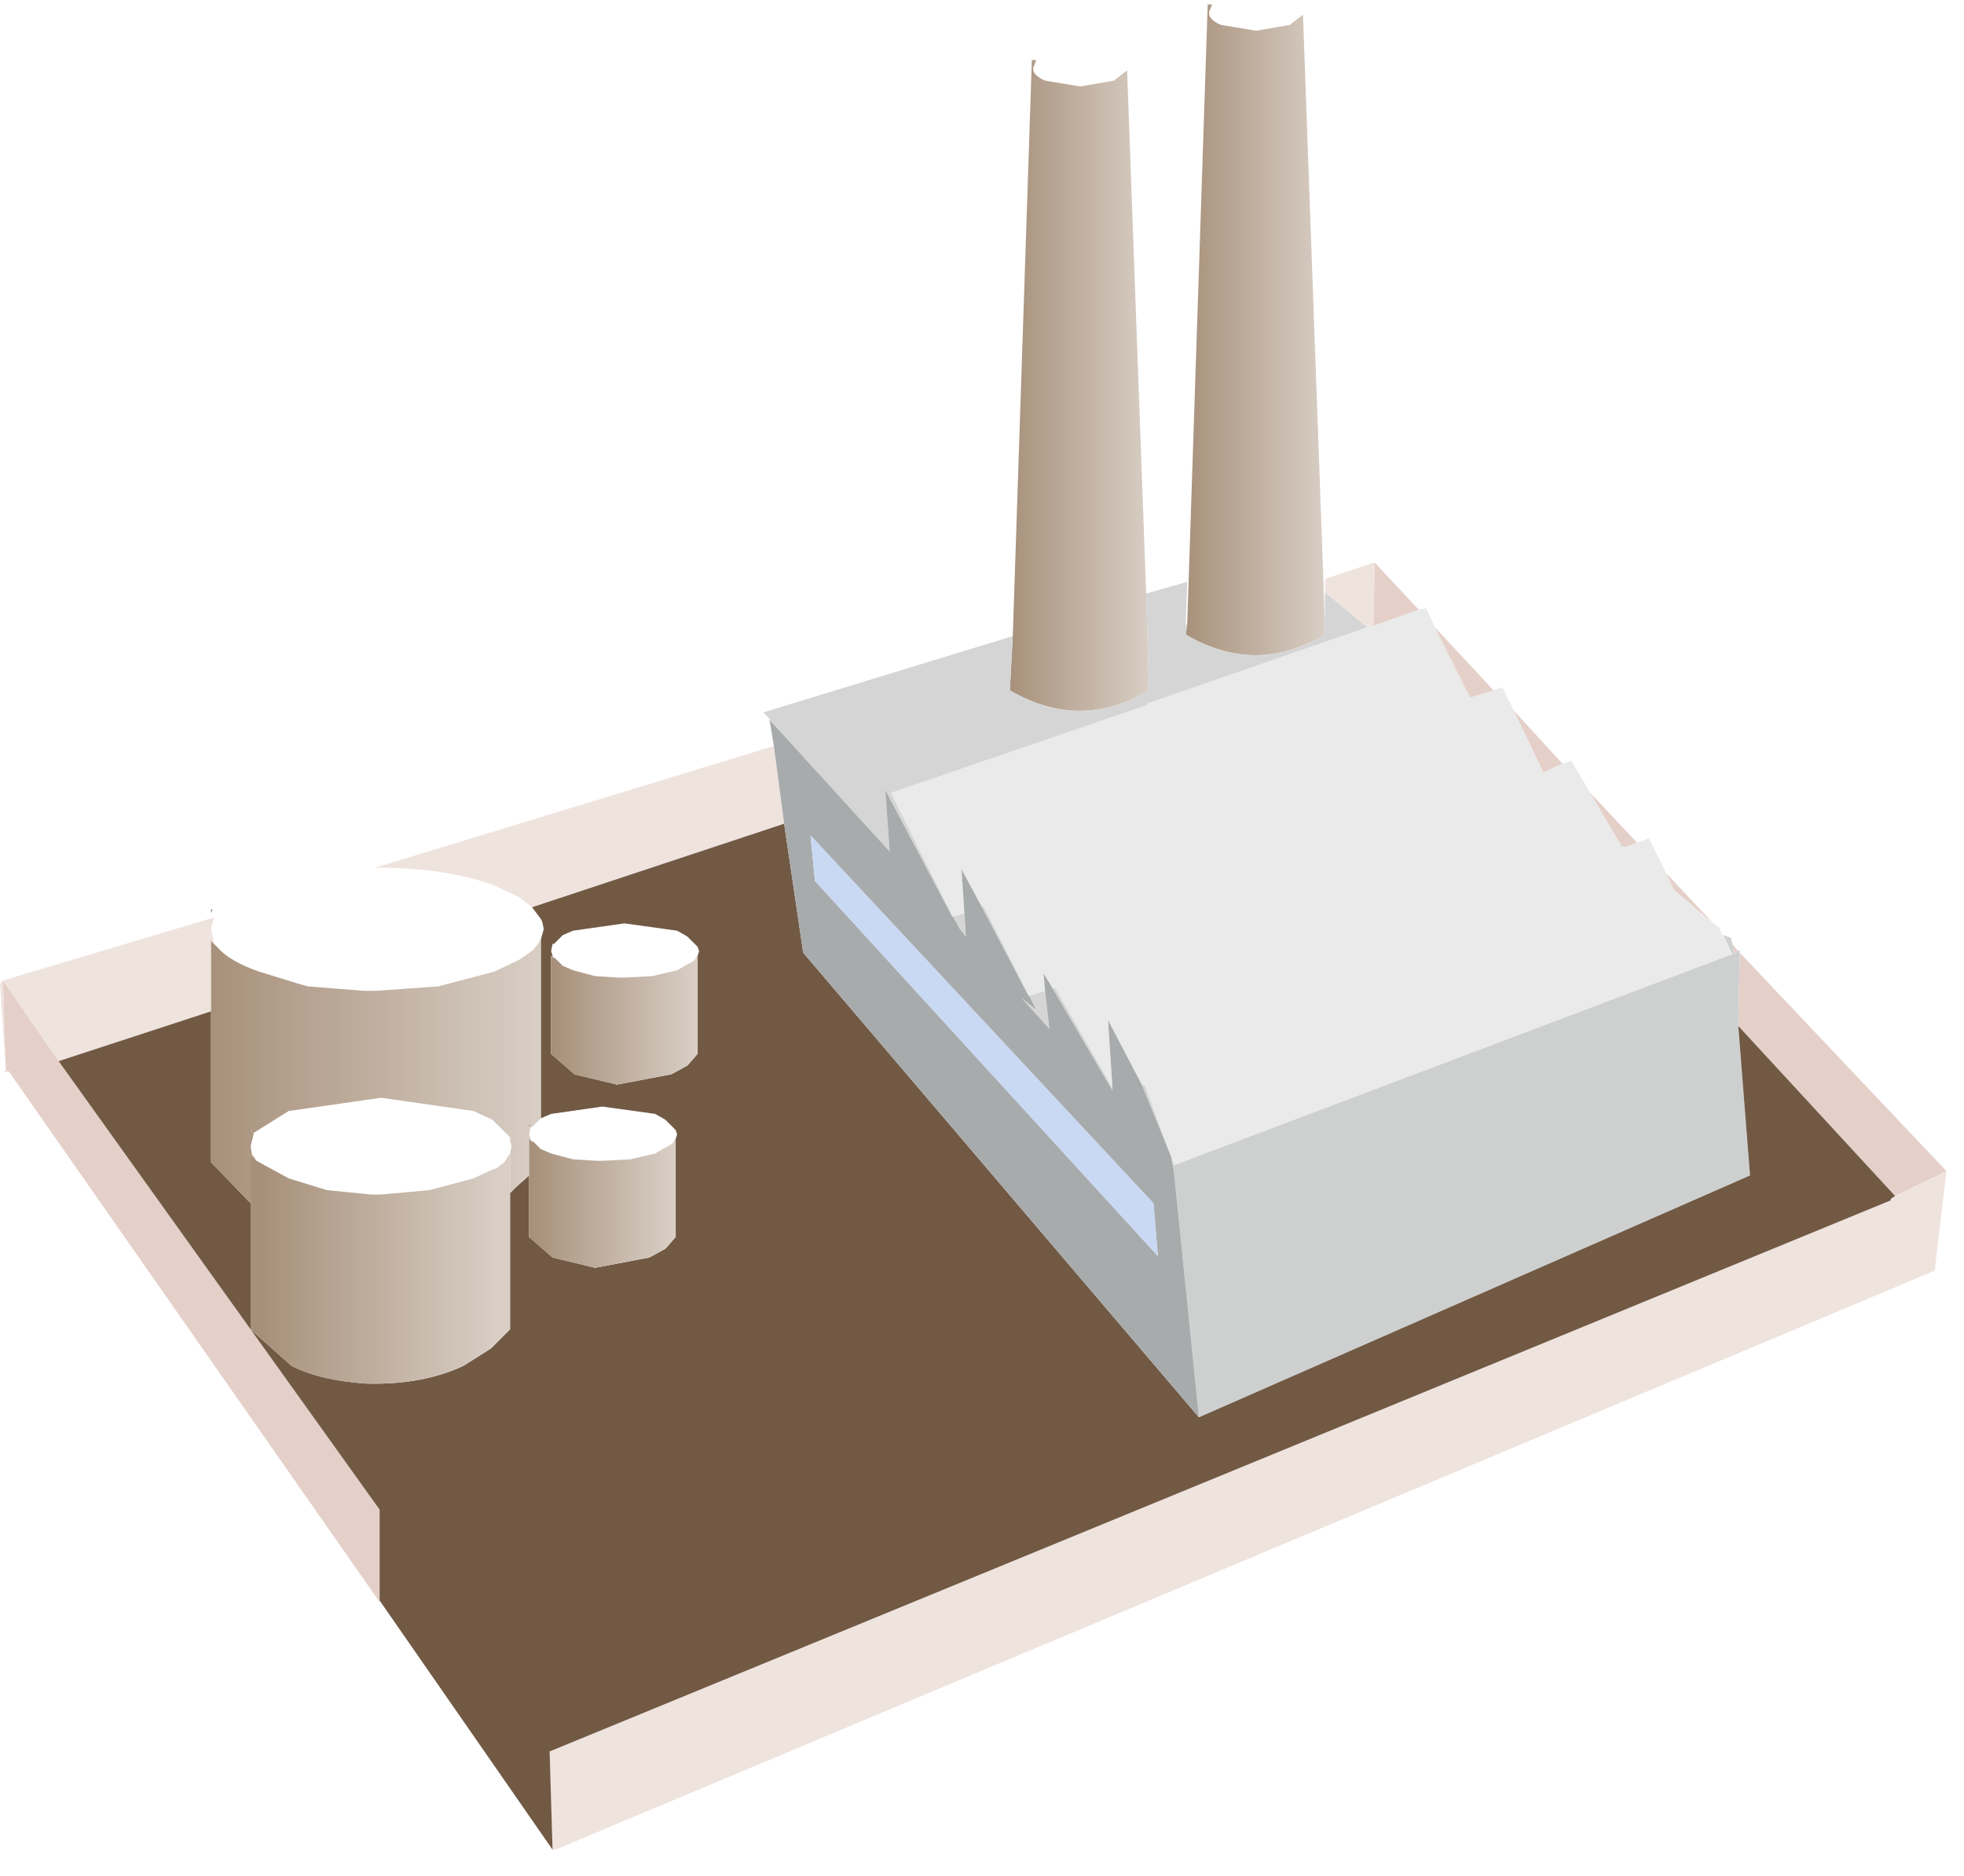<?xml version="1.0" encoding="utf-8"?>
<svg version="1.1" id="Layer_1"
xmlns="http://www.w3.org/2000/svg"
xmlns:xlink="http://www.w3.org/1999/xlink"
xmlns:author="http://www.sothink.com"
width="67px" height="64px"
xml:space="preserve">
<g id="54" transform="matrix(1, 0, 0, 1, 33.2, 20.75)">
<linearGradient
id="LinearGradID_111" gradientUnits="userSpaceOnUse" gradientTransform="matrix(0.002, 0, 0, 0.001, 423.1, 146.55)" spreadMethod ="pad" x1="-819.2" y1="0" x2="819.2" y2="0" >
<stop  offset="0" style="stop-color:#A7907A;stop-opacity:1" />
<stop  offset="1" style="stop-color:#D9CFC6;stop-opacity:1" />
</linearGradient>
<path style="fill:url(#LinearGradID_111) " d="M8.35,-20.75Q8.9 -20.45 9.6 -20.45Q10.3 -20.45 10.9 -20.75L11.3 -20.35L11.25 -20.25L10.8 -19.9L9.65 -19.7L8.45 -19.9Q8 -20.1 8.05 -20.35L8.15 -20.6L8.35 -20.75" />
<linearGradient
id="LinearGradID_112" gradientUnits="userSpaceOnUse" gradientTransform="matrix(0.003, 0, 0, 0.013, 9.6, -9.85)" spreadMethod ="pad" x1="-819.2" y1="0" x2="819.2" y2="0" >
<stop  offset="0" style="stop-color:#A7907A;stop-opacity:1" />
<stop  offset="1" style="stop-color:#D9CFC6;stop-opacity:1" />
</linearGradient>
<path style="fill:url(#LinearGradID_112) " d="M12,0.55L12 0.9Q9.65 2.3 7.25 0.9L7.3 0.55L8 -20.6L8.15 -20.6L8.05 -20.35Q8 -20.1 8.45 -19.9L9.65 -19.7L10.8 -19.9L11.25 -20.25L12 0.55" />
<linearGradient
id="LinearGradID_113" gradientUnits="userSpaceOnUse" gradientTransform="matrix(0.002, 0, 0, 0.001, 417.1, 148.45)" spreadMethod ="pad" x1="-819.2" y1="0" x2="819.2" y2="0" >
<stop  offset="0" style="stop-color:#A7907A;stop-opacity:1" />
<stop  offset="1" style="stop-color:#D9CFC6;stop-opacity:1" />
</linearGradient>
<path style="fill:url(#LinearGradID_113) " d="M4.8,-18L3.65 -17.8L2.45 -18Q2 -18.2 2.05 -18.45L2.15 -18.7L2.35 -18.85Q2.9 -18.55 3.6 -18.55L4.9 -18.85L5.3 -18.45L5.25 -18.35L4.8 -18" />
<linearGradient
id="LinearGradID_114" gradientUnits="userSpaceOnUse" gradientTransform="matrix(0.003, 0, 0, 0.013, 3.6, -7.95)" spreadMethod ="pad" x1="-819.2" y1="0" x2="819.2" y2="0" >
<stop  offset="0" style="stop-color:#A7907A;stop-opacity:1" />
<stop  offset="1" style="stop-color:#D9CFC6;stop-opacity:1" />
</linearGradient>
<path style="fill:url(#LinearGradID_114) " d="M6,2.8Q3.65 4.2 1.25 2.8L1.35 0.95L2 -18.7L2.15 -18.7L2.05 -18.45Q2 -18.2 2.45 -18L3.65 -17.8L4.8 -18L5.25 -18.35L5.9 -0.5L6 2.8" />
<path style="fill:#D5D5D5;fill-opacity:1" d="M-6.45,4.35L-7.15 3.55L1.35 0.95L1.25 2.8Q3.65 4.2 6 2.8L5.9 -0.5L7.3 -0.9L7.25 0.55L7.3 0.55L7.25 0.9Q9.65 2.3 12 0.9L12 0.55L12 -0.55L13.45 0.65L5.95 3.25L5.95 3.3L-2.8 6.3L-0.7 10.5L-0.65 10.5L-0.3 10.4L-0.25 11.2L-0.45 10.95L-0.7 10.5L-0.7 10.55L-3 6.2L-2.85 8.3L-6.45 4.35M22.2,8.15L22.1 8.15L22.05 8L22.2 8.15M1.9,13.25L0.3 10.2L0.35 10.15L1.9 13.2L1.9 13.25M2.6,14.35L1.65 13.3L2.15 13.7L1.9 13.2L1.95 13.2L2.45 13.05L2.6 14.35M4.75,16.45L2.7 12.95L2.8 12.95L4.75 16.35L4.75 16.45M5.75,16.25L5.85 16.25L6.75 18.7L5.75 16.25" />
<path style="fill:#EFE3DE;fill-opacity:1" d="M13.65,0.6L13.45 0.65L12 -0.55L12 -1L13.65 -1.55L13.7 -1.55L13.65 0.6M33.2,19.2L32.8 22.6L-14.25 42.35L-14.35 42.35L-14.45 39L31.3 20.2L31.3 20.15L31.45 20.05L33.2 19.2M-33.1,12.7L-33 15.8L-32.95 15.8L-33.05 15.85L-33.05 15.75L-33 15.8L-33.2 12.8L-33.1 12.7L-25.9 10.55L-26 10.95L-25.9 11.4L-25.9 11.45L-25.75 11.6L-25.85 11.5L-26 11.35L-26 13.75L-31.2 15.45L-33.1 12.7M-20.4,8.85L-6.8 4.7L-6.45 7.35L-15.05 10.2L-15.5 9.85L-16.35 9.45Q-18 8.85 -20.35 8.85L-20.4 8.85" />
<path style="fill:#EAEAEA;fill-opacity:1" d="M-0.4,8.9L-0.3 10.4L-0.65 10.5L-0.7 10.5L-2.8 6.3L5.95 3.3L5.95 3.25L13.45 0.65L13.65 0.6L15.2 0.05L15.45 0L15.75 0.65L16.95 3.05L17.75 2.8L18.05 2.7L18.45 3.5L19.45 5.6L20.1 5.3L20.4 5.2L21.05 6.3L22.05 8L22.1 8.15L22.2 8.15L22.65 8L23.05 7.85L23.65 9.05L23.9 9.6L24.55 10.15L24.65 10.25L25.2 10.7L25.45 10.9L25.55 11.15L25.6 11.15L25.9 11.8L6.85 19L6.75 18.7L5.85 16.25L5.75 16.25L4.6 14.05L4.75 16.35L2.8 12.95L2.7 12.95L2.4 12.45L2.45 13.05L1.95 13.2L1.9 13.2L0.35 10.15L0.3 10.2L-0.4 8.9" />
<path style="fill:#E4D0C9;fill-opacity:1" d="M13.65,0.6L13.7 -1.55L15.2 0.05L13.65 0.6M15.75,0.65L17.75 2.8L16.95 3.05L15.75 0.65M18.45,3.5L20.1 5.3L19.45 5.6L18.45 3.5M22.05,8L21.05 6.3L22.65 8L22.2 8.15L22.05 8M24.65,10.25L24.55 10.15L23.9 9.6L23.65 9.05L25.2 10.7L24.65 10.25M25.9,11.45L26.1 11.7L25.95 11.8L25.9 11.45M26.1,14.25L26.15 11.75L33.2 19.2L31.45 20.05L26.1 14.25M-31.2,15.45L-20.25 30.75L-20.25 33.85L-20.25 33.9L-32.9 15.8L-32.95 15.8L-33 15.8L-33.1 12.7L-31.2 15.45" />
<path style="fill:#CED0D0;fill-opacity:1" d="M26.1,14.25L26.5 19.35L7.7 27.6L6.85 19.25L6.75 18.7L6.85 19L25.9 11.8L25.6 11.15L25.85 11.25L25.9 11.45L25.95 11.8L26.1 11.7L26.15 11.65L26.15 11.75L26.1 14.25" />
<path style="fill:#715944;fill-opacity:1" d="M-20.25,30.75L-31.2 15.45L-26 13.75L-26 18.9L-24.65 20.3L-24.65 24.6L-23.25 25.85Q-22.25 26.35 -20.7 26.45Q-18.8 26.5 -17.4 25.85L-16.45 25.25L-15.8 24.6L-15.8 19.95L-15.6 19.75L-15.15 19.35L-15.15 21.45L-14.35 22.15L-12.9 22.5L-11.05 22.15L-10.5 21.85L-10.15 21.45L-10.15 18.1L-10.1 17.95L-10.15 17.8L-10.5 17.45L-10.85 17.25L-12.65 17L-14.4 17.25L-14.75 17.4L-14.75 11.3L-14.65 10.95L-14.7 10.7L-14.75 10.6L-15.05 10.2L-6.45 7.35L-5.8 11.75L7.7 27.6L26.5 19.35L26.1 14.25L31.45 20.05L31.3 20.15L31.3 20.2L-14.45 39L-14.35 42.35L-20.25 33.85L-20.25 30.75M-14.3,11.95L-14.4 11.85L-14.4 15.2L-13.6 15.9L-12.15 16.25L-10.3 15.9L-9.75 15.6L-9.4 15.2L-9.4 11.85L-9.35 11.7L-9.4 11.55L-9.75 11.2L-10.1 11L-11.9 10.75L-13.65 11L-14 11.15L-14.3 11.45L-14.35 11.45L-14.4 11.7L-14.35 11.85L-14.35 11.9L-14.25 11.95L-14.3 11.95" />
<path style="fill:#A8ABAC;fill-opacity:1" d="M-6.8,4.7L-6.95 3.8L-6.45 4.35L-2.85 8.3L-3 6.2L-0.7 10.55L-0.7 10.5L-0.45 10.95L-0.25 11.2L-0.3 10.4L-0.4 8.9L0.3 10.2L1.9 13.25L1.9 13.2L2.15 13.7L1.65 13.3L2.6 14.35L2.45 13.05L2.4 12.45L2.7 12.95L4.75 16.45L4.75 16.35L4.6 14.05L5.75 16.25L6.75 18.7L6.85 19.25L7.7 27.6L-5.8 11.75L-6.45 7.35L-6.8 4.7M6.15,20.3L-5.55 7.75L-5.4 9.3L6.3 22.1L6.15 20.3" />
<path style="fill:#C9D8F3;fill-opacity:1" d="M6.3,22.1L-5.4 9.3L-5.55 7.75L6.15 20.3L6.3 22.1" />
<linearGradient
id="LinearGradID_115" gradientUnits="userSpaceOnUse" gradientTransform="matrix(0.003, 0, 0, 0.001, 203.25, 122.55)" spreadMethod ="pad" x1="-819.2" y1="0" x2="819.2" y2="0" >
<stop  offset="0" style="stop-color:#A7907A;stop-opacity:1" />
<stop  offset="1" style="stop-color:#D9CFC6;stop-opacity:1" />
</linearGradient>
<path style="fill:url(#LinearGradID_115) " d="M-9.45,11.9L-9.5 12L-9.65 12.1L-9.75 12.15L-10.1 12.35L-10.95 12.55L-11.9 12.6L-12.05 12.6L-12.1 12.6L-12.9 12.55L-13.65 12.35L-14 12.2L-14.25 11.95L-14.35 11.9L-14.35 11.85L-14.4 11.7L-14.35 11.45L-14.3 11.45L-14 11.15L-13.65 11L-11.9 10.75L-10.1 11L-9.75 11.2L-9.4 11.55L-9.35 11.7L-9.4 11.85L-9.45 11.9" />
<linearGradient
id="LinearGradID_116" gradientUnits="userSpaceOnUse" gradientTransform="matrix(0.003, 0, 0, 0.002, -11.9, 13.2)" spreadMethod ="pad" x1="-819.2" y1="0" x2="819.2" y2="0" >
<stop  offset="0" style="stop-color:#A7907A;stop-opacity:1" />
<stop  offset="1" style="stop-color:#D9CFC6;stop-opacity:1" />
</linearGradient>
<path style="fill:url(#LinearGradID_116) " d="M-9.4,11.85L-9.4 15.2L-9.75 15.6L-10.3 15.9L-12.15 16.25L-13.6 15.9L-14.4 15.2L-14.4 11.85L-14.3 11.95L-14.25 11.95L-14 12.2L-13.65 12.35L-12.9 12.55L-12.1 12.6L-12.05 12.6L-11.9 12.6L-10.95 12.55L-10.1 12.35L-9.75 12.15L-9.65 12.1L-9.5 12L-9.45 11.9L-9.4 11.85" />
<linearGradient
id="LinearGradID_117" gradientUnits="userSpaceOnUse" gradientTransform="matrix(0.007, 0, 0, 0.003, 464.75, 260.95)" spreadMethod ="pad" x1="-819.2" y1="0" x2="819.2" y2="0" >
<stop  offset="0" style="stop-color:#A7907A;stop-opacity:1" />
<stop  offset="1" style="stop-color:#D9CFC6;stop-opacity:1" />
</linearGradient>
<path style="fill:url(#LinearGradID_117) " d="M-25.9,11.45L-25.9 11.4L-26 10.95L-25.9 10.55L-25.9 10.5L-25.85 10.4L-24.35 9.45Q-22.7 8.85 -20.4 8.85L-20.35 8.85Q-18 8.85 -16.35 9.45L-15.5 9.85L-15.05 10.2L-14.75 10.6L-14.7 10.7L-14.65 10.95L-14.75 11.3L-14.85 11.45L-15 11.65L-15.35 11.9L-15.5 12L-16.35 12.4L-18.25 12.9L-20.35 13.05L-20.45 13.05L-20.7 13.05L-20.8 13.05L-22.7 12.9L-23.05 12.8L-24.35 12.4Q-25.35 12.05 -25.75 11.6L-25.9 11.45" />
<linearGradient
id="LinearGradID_118" gradientUnits="userSpaceOnUse" gradientTransform="matrix(0.007, 0, 0, 0.005, -20.4, 14.4)" spreadMethod ="pad" x1="-819.2" y1="0" x2="819.2" y2="0" >
<stop  offset="0" style="stop-color:#A7907A;stop-opacity:1" />
<stop  offset="1" style="stop-color:#D9CFC6;stop-opacity:1" />
</linearGradient>
<path style="fill:url(#LinearGradID_118) " d="M-24.55,18.75L-24.65 18.65L-24.65 20.3L-26 18.9L-26 13.75L-26 11.35L-25.85 11.5L-25.75 11.6Q-25.35 12.05 -24.35 12.4L-23.05 12.8L-22.7 12.9L-20.8 13.05L-20.7 13.05L-20.45 13.05L-20.35 13.05L-18.25 12.9L-16.35 12.4L-15.5 12L-15.35 11.9L-15 11.65L-14.85 11.45L-14.75 11.3L-14.75 17.4L-15.05 17.7L-15.1 17.7L-15.15 17.95L-15.1 18.1L-15.1 18.15L-15 18.2L-15.05 18.2L-15.15 18.1L-15.15 19.35L-15.6 19.75L-15.8 19.95L-15.8 18.6L-15.75 18.35L-15.8 18.15L-15.8 18.05L-16.4 17.45L-17.05 17.15L-20.2 16.7L-23.35 17.15L-24.55 17.9L-24.55 17.95L-24.65 18.35L-24.6 18.65L-24.55 18.7L-24.45 18.85L-24.55 18.75M-15.15,17.6L-15.15 17.7L-15.1 17.65L-15.15 17.6M-25.95,10.3L-26 10.4L-26 10.25L-25.95 10.3M-24.65,17.8L-24.65 17.9L-24.6 17.8L-24.65 17.8" />
<linearGradient
id="LinearGradID_119" gradientUnits="userSpaceOnUse" gradientTransform="matrix(0.003, 0, 0, 0.001, 202.5, 128.8)" spreadMethod ="pad" x1="-819.2" y1="0" x2="819.2" y2="0" >
<stop  offset="0" style="stop-color:#A7907A;stop-opacity:1" />
<stop  offset="1" style="stop-color:#D9CFC6;stop-opacity:1" />
</linearGradient>
<path style="fill:url(#LinearGradID_119) " d="M-10.2,18.15L-10.25 18.25L-10.4 18.35L-10.5 18.4L-10.85 18.6L-11.7 18.8L-12.65 18.85L-12.8 18.85L-12.85 18.85L-13.65 18.8L-14.4 18.6L-14.75 18.45L-15 18.2L-15.1 18.15L-15.1 18.1L-15.15 17.95L-15.1 17.7L-15.05 17.7L-14.75 17.4L-14.4 17.25L-12.65 17L-10.85 17.25L-10.5 17.45L-10.15 17.8L-10.1 17.95L-10.15 18.1L-10.2 18.15" />
<linearGradient
id="LinearGradID_120" gradientUnits="userSpaceOnUse" gradientTransform="matrix(0.003, 0, 0, 0.002, -12.65, 19.45)" spreadMethod ="pad" x1="-819.2" y1="0" x2="819.2" y2="0" >
<stop  offset="0" style="stop-color:#A7907A;stop-opacity:1" />
<stop  offset="1" style="stop-color:#D9CFC6;stop-opacity:1" />
</linearGradient>
<path style="fill:url(#LinearGradID_120) " d="M-15.15,18.1L-15.05 18.2L-15 18.2L-14.75 18.45L-14.4 18.6L-13.65 18.8L-12.85 18.85L-12.8 18.85L-12.65 18.85L-11.7 18.8L-10.85 18.6L-10.5 18.4L-10.4 18.35L-10.25 18.25L-10.2 18.15L-10.15 18.1L-10.15 21.45L-10.5 21.85L-11.05 22.15L-12.9 22.5L-14.35 22.15L-15.15 21.45L-15.15 19.35L-15.15 18.1M-15.1,17.65L-15.15 17.7L-15.15 17.6L-15.1 17.65" />
<linearGradient
id="LinearGradID_121" gradientUnits="userSpaceOnUse" gradientTransform="matrix(0.005, 0, 0, 0.002, 361.2, 214.9)" spreadMethod ="pad" x1="-819.2" y1="0" x2="819.2" y2="0" >
<stop  offset="0" style="stop-color:#A7907A;stop-opacity:1" />
<stop  offset="1" style="stop-color:#D9CFC6;stop-opacity:1" />
</linearGradient>
<path style="fill:url(#LinearGradID_121) " d="M-15.9,18.75L-16 18.9L-16.25 19.1L-16.4 19.15L-17.05 19.45L-18.55 19.85L-20.2 20L-20.3 20L-20.5 20L-20.55 20L-22.05 19.85L-23.35 19.45L-24.45 18.85L-24.55 18.7L-24.6 18.65L-24.65 18.35L-24.55 17.95L-24.55 17.9L-23.35 17.15L-20.2 16.7L-17.05 17.15L-16.4 17.45L-15.8 18.05L-15.8 18.15L-15.75 18.35L-15.8 18.6L-15.9 18.75" />
<linearGradient
id="LinearGradID_122" gradientUnits="userSpaceOnUse" gradientTransform="matrix(0.005, 0, 0, 0.004, -20.25, 21.05)" spreadMethod ="pad" x1="-819.2" y1="0" x2="819.2" y2="0" >
<stop  offset="0" style="stop-color:#A7907A;stop-opacity:1" />
<stop  offset="1" style="stop-color:#D9CFC6;stop-opacity:1" />
</linearGradient>
<path style="fill:url(#LinearGradID_122) " d="M-24.45,18.85L-23.35 19.45L-22.05 19.85L-20.55 20L-20.5 20L-20.3 20L-20.2 20L-18.55 19.85L-17.05 19.45L-16.4 19.15L-16.25 19.1L-16 18.9L-15.9 18.75L-15.8 18.6L-15.8 19.95L-15.8 24.6L-16.45 25.25L-17.4 25.85Q-18.8 26.5 -20.7 26.45Q-22.25 26.35 -23.25 25.85L-24.65 24.6L-24.65 20.3L-24.65 18.65L-24.55 18.75L-24.45 18.85M-24.6,17.8L-24.65 17.9L-24.65 17.8L-24.6 17.8" />
</g>
</svg>
